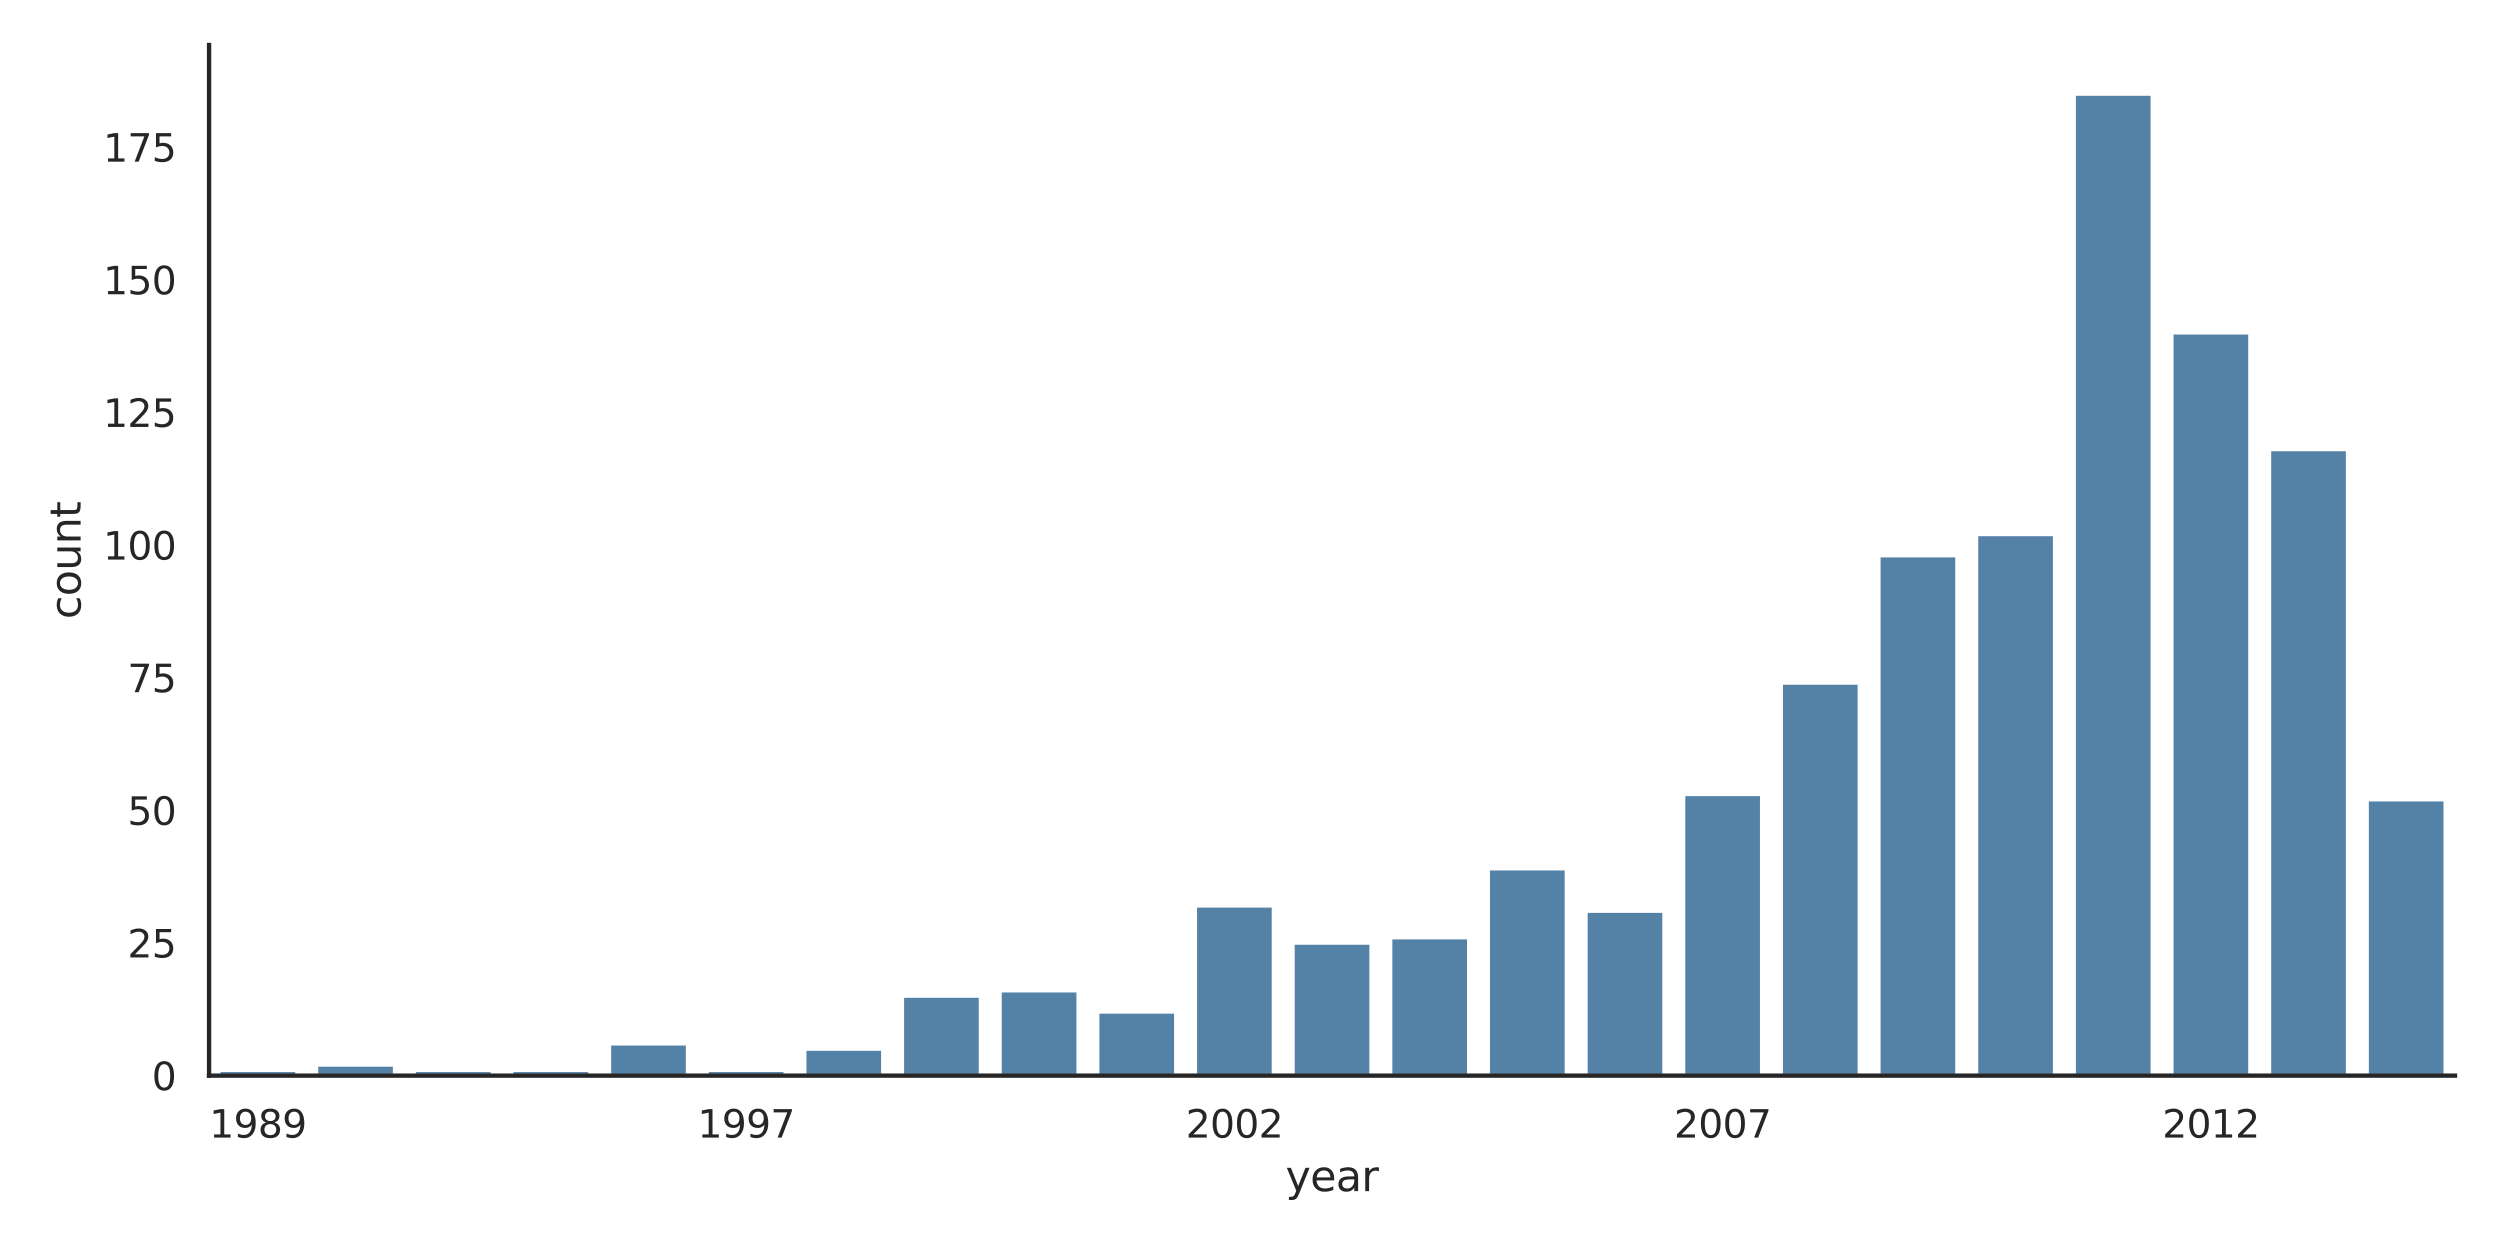 <?xml version="1.0" encoding="utf-8" standalone="no"?>
<!DOCTYPE svg PUBLIC "-//W3C//DTD SVG 1.1//EN"
  "http://www.w3.org/Graphics/SVG/1.1/DTD/svg11.dtd">
<svg xmlns:xlink="http://www.w3.org/1999/xlink" width="720pt" height="360pt" viewBox="0 0 720 360" xmlns="http://www.w3.org/2000/svg" version="1.1">
 <defs>
  <style type="text/css">*{stroke-linejoin: round; stroke-linecap: butt}</style>
 </defs>
 <g id="figure_1">
  <g id="patch_1">
   <path d="M 0 360 
L 720 360 
L 720 0 
L 0 0 
z
" style="fill: #ffffff"/>
  </g>
  <g id="axes_1">
   <g id="patch_2">
    <path d="M 60.21 309.78 
L 707.04 309.78 
L 707.04 12.96 
L 60.21 12.96 
z
" style="fill: #ffffff"/>
   </g>
   <g id="matplotlib.axis_1">
    <g id="xtick_1">
     <g id="text_1">
      <!-- 1989 -->
      <g style="fill: #262626" transform="translate(60.274 327.638) scale(0.11 -0.11)">
       <defs>
        <path id="DejaVuSans-31" d="M 794 531 
L 1825 531 
L 1825 4091 
L 703 3866 
L 703 4441 
L 1819 4666 
L 2450 4666 
L 2450 531 
L 3481 531 
L 3481 0 
L 794 0 
L 794 531 
z
" transform="scale(0.016)"/>
        <path id="DejaVuSans-39" d="M 703 97 
L 703 672 
Q 941 559 1184 500 
Q 1428 441 1663 441 
Q 2288 441 2617 861 
Q 2947 1281 2994 2138 
Q 2813 1869 2534 1725 
Q 2256 1581 1919 1581 
Q 1219 1581 811 2004 
Q 403 2428 403 3163 
Q 403 3881 828 4315 
Q 1253 4750 1959 4750 
Q 2769 4750 3195 4129 
Q 3622 3509 3622 2328 
Q 3622 1225 3098 567 
Q 2575 -91 1691 -91 
Q 1453 -91 1209 -44 
Q 966 3 703 97 
z
M 1959 2075 
Q 2384 2075 2632 2365 
Q 2881 2656 2881 3163 
Q 2881 3666 2632 3958 
Q 2384 4250 1959 4250 
Q 1534 4250 1286 3958 
Q 1038 3666 1038 3163 
Q 1038 2656 1286 2365 
Q 1534 2075 1959 2075 
z
" transform="scale(0.016)"/>
        <path id="DejaVuSans-38" d="M 2034 2216 
Q 1584 2216 1326 1975 
Q 1069 1734 1069 1313 
Q 1069 891 1326 650 
Q 1584 409 2034 409 
Q 2484 409 2743 651 
Q 3003 894 3003 1313 
Q 3003 1734 2745 1975 
Q 2488 2216 2034 2216 
z
M 1403 2484 
Q 997 2584 770 2862 
Q 544 3141 544 3541 
Q 544 4100 942 4425 
Q 1341 4750 2034 4750 
Q 2731 4750 3128 4425 
Q 3525 4100 3525 3541 
Q 3525 3141 3298 2862 
Q 3072 2584 2669 2484 
Q 3125 2378 3379 2068 
Q 3634 1759 3634 1313 
Q 3634 634 3220 271 
Q 2806 -91 2034 -91 
Q 1263 -91 848 271 
Q 434 634 434 1313 
Q 434 1759 690 2068 
Q 947 2378 1403 2484 
z
M 1172 3481 
Q 1172 3119 1398 2916 
Q 1625 2713 2034 2713 
Q 2441 2713 2670 2916 
Q 2900 3119 2900 3481 
Q 2900 3844 2670 4047 
Q 2441 4250 2034 4250 
Q 1625 4250 1398 4047 
Q 1172 3844 1172 3481 
z
" transform="scale(0.016)"/>
       </defs>
       <use xlink:href="#DejaVuSans-31"/>
       <use xlink:href="#DejaVuSans-39" x="63.623"/>
       <use xlink:href="#DejaVuSans-38" x="127.246"/>
       <use xlink:href="#DejaVuSans-39" x="190.869"/>
      </g>
     </g>
    </g>
    <g id="xtick_2">
     <g id="text_2">
      <!-- 1997 -->
      <g style="fill: #262626" transform="translate(200.889 327.638) scale(0.11 -0.11)">
       <defs>
        <path id="DejaVuSans-37" d="M 525 4666 
L 3525 4666 
L 3525 4397 
L 1831 0 
L 1172 0 
L 2766 4134 
L 525 4134 
L 525 4666 
z
" transform="scale(0.016)"/>
       </defs>
       <use xlink:href="#DejaVuSans-31"/>
       <use xlink:href="#DejaVuSans-39" x="63.623"/>
       <use xlink:href="#DejaVuSans-39" x="127.246"/>
       <use xlink:href="#DejaVuSans-37" x="190.869"/>
      </g>
     </g>
    </g>
    <g id="xtick_3">
     <g id="text_3">
      <!-- 2002 -->
      <g style="fill: #262626" transform="translate(341.504 327.638) scale(0.11 -0.11)">
       <defs>
        <path id="DejaVuSans-32" d="M 1228 531 
L 3431 531 
L 3431 0 
L 469 0 
L 469 531 
Q 828 903 1448 1529 
Q 2069 2156 2228 2338 
Q 2531 2678 2651 2914 
Q 2772 3150 2772 3378 
Q 2772 3750 2511 3984 
Q 2250 4219 1831 4219 
Q 1534 4219 1204 4116 
Q 875 4013 500 3803 
L 500 4441 
Q 881 4594 1212 4672 
Q 1544 4750 1819 4750 
Q 2544 4750 2975 4387 
Q 3406 4025 3406 3419 
Q 3406 3131 3298 2873 
Q 3191 2616 2906 2266 
Q 2828 2175 2409 1742 
Q 1991 1309 1228 531 
z
" transform="scale(0.016)"/>
        <path id="DejaVuSans-30" d="M 2034 4250 
Q 1547 4250 1301 3770 
Q 1056 3291 1056 2328 
Q 1056 1369 1301 889 
Q 1547 409 2034 409 
Q 2525 409 2770 889 
Q 3016 1369 3016 2328 
Q 3016 3291 2770 3770 
Q 2525 4250 2034 4250 
z
M 2034 4750 
Q 2819 4750 3233 4129 
Q 3647 3509 3647 2328 
Q 3647 1150 3233 529 
Q 2819 -91 2034 -91 
Q 1250 -91 836 529 
Q 422 1150 422 2328 
Q 422 3509 836 4129 
Q 1250 4750 2034 4750 
z
" transform="scale(0.016)"/>
       </defs>
       <use xlink:href="#DejaVuSans-32"/>
       <use xlink:href="#DejaVuSans-30" x="63.623"/>
       <use xlink:href="#DejaVuSans-30" x="127.246"/>
       <use xlink:href="#DejaVuSans-32" x="190.869"/>
      </g>
     </g>
    </g>
    <g id="xtick_4">
     <g id="text_4">
      <!-- 2007 -->
      <g style="fill: #262626" transform="translate(482.12 327.638) scale(0.11 -0.11)">
       <use xlink:href="#DejaVuSans-32"/>
       <use xlink:href="#DejaVuSans-30" x="63.623"/>
       <use xlink:href="#DejaVuSans-30" x="127.246"/>
       <use xlink:href="#DejaVuSans-37" x="190.869"/>
      </g>
     </g>
    </g>
    <g id="xtick_5">
     <g id="text_5">
      <!-- 2012 -->
      <g style="fill: #262626" transform="translate(622.735 327.638) scale(0.11 -0.11)">
       <use xlink:href="#DejaVuSans-32"/>
       <use xlink:href="#DejaVuSans-30" x="63.623"/>
       <use xlink:href="#DejaVuSans-31" x="127.246"/>
       <use xlink:href="#DejaVuSans-32" x="190.869"/>
      </g>
     </g>
    </g>
    <g id="text_6">
     <!-- year -->
     <g style="fill: #262626" transform="translate(370.238 343.044) scale(0.12 -0.12)">
      <defs>
       <path id="DejaVuSans-79" d="M 2059 -325 
Q 1816 -950 1584 -1140 
Q 1353 -1331 966 -1331 
L 506 -1331 
L 506 -850 
L 844 -850 
Q 1081 -850 1212 -737 
Q 1344 -625 1503 -206 
L 1606 56 
L 191 3500 
L 800 3500 
L 1894 763 
L 2988 3500 
L 3597 3500 
L 2059 -325 
z
" transform="scale(0.016)"/>
       <path id="DejaVuSans-65" d="M 3597 1894 
L 3597 1613 
L 953 1613 
Q 991 1019 1311 708 
Q 1631 397 2203 397 
Q 2534 397 2845 478 
Q 3156 559 3463 722 
L 3463 178 
Q 3153 47 2828 -22 
Q 2503 -91 2169 -91 
Q 1331 -91 842 396 
Q 353 884 353 1716 
Q 353 2575 817 3079 
Q 1281 3584 2069 3584 
Q 2775 3584 3186 3129 
Q 3597 2675 3597 1894 
z
M 3022 2063 
Q 3016 2534 2758 2815 
Q 2500 3097 2075 3097 
Q 1594 3097 1305 2825 
Q 1016 2553 972 2059 
L 3022 2063 
z
" transform="scale(0.016)"/>
       <path id="DejaVuSans-61" d="M 2194 1759 
Q 1497 1759 1228 1600 
Q 959 1441 959 1056 
Q 959 750 1161 570 
Q 1363 391 1709 391 
Q 2188 391 2477 730 
Q 2766 1069 2766 1631 
L 2766 1759 
L 2194 1759 
z
M 3341 1997 
L 3341 0 
L 2766 0 
L 2766 531 
Q 2569 213 2275 61 
Q 1981 -91 1556 -91 
Q 1019 -91 701 211 
Q 384 513 384 1019 
Q 384 1609 779 1909 
Q 1175 2209 1959 2209 
L 2766 2209 
L 2766 2266 
Q 2766 2663 2505 2880 
Q 2244 3097 1772 3097 
Q 1472 3097 1187 3025 
Q 903 2953 641 2809 
L 641 3341 
Q 956 3463 1253 3523 
Q 1550 3584 1831 3584 
Q 2591 3584 2966 3190 
Q 3341 2797 3341 1997 
z
" transform="scale(0.016)"/>
       <path id="DejaVuSans-72" d="M 2631 2963 
Q 2534 3019 2420 3045 
Q 2306 3072 2169 3072 
Q 1681 3072 1420 2755 
Q 1159 2438 1159 1844 
L 1159 0 
L 581 0 
L 581 3500 
L 1159 3500 
L 1159 2956 
Q 1341 3275 1631 3429 
Q 1922 3584 2338 3584 
Q 2397 3584 2469 3576 
Q 2541 3569 2628 3553 
L 2631 2963 
z
" transform="scale(0.016)"/>
      </defs>
      <use xlink:href="#DejaVuSans-79"/>
      <use xlink:href="#DejaVuSans-65" x="59.18"/>
      <use xlink:href="#DejaVuSans-61" x="120.703"/>
      <use xlink:href="#DejaVuSans-72" x="181.982"/>
     </g>
    </g>
   </g>
   <g id="matplotlib.axis_2">
    <g id="ytick_1">
     <g id="text_7">
      <!-- 0 -->
      <g style="fill: #262626" transform="translate(43.711 313.959) scale(0.11 -0.11)">
       <use xlink:href="#DejaVuSans-30"/>
      </g>
     </g>
    </g>
    <g id="ytick_2">
     <g id="text_8">
      <!-- 25 -->
      <g style="fill: #262626" transform="translate(36.712 275.758) scale(0.11 -0.11)">
       <defs>
        <path id="DejaVuSans-35" d="M 691 4666 
L 3169 4666 
L 3169 4134 
L 1269 4134 
L 1269 2991 
Q 1406 3038 1543 3061 
Q 1681 3084 1819 3084 
Q 2600 3084 3056 2656 
Q 3513 2228 3513 1497 
Q 3513 744 3044 326 
Q 2575 -91 1722 -91 
Q 1428 -91 1123 -41 
Q 819 9 494 109 
L 494 744 
Q 775 591 1075 516 
Q 1375 441 1709 441 
Q 2250 441 2565 725 
Q 2881 1009 2881 1497 
Q 2881 1984 2565 2268 
Q 2250 2553 1709 2553 
Q 1456 2553 1204 2497 
Q 953 2441 691 2322 
L 691 4666 
z
" transform="scale(0.016)"/>
       </defs>
       <use xlink:href="#DejaVuSans-32"/>
       <use xlink:href="#DejaVuSans-35" x="63.623"/>
      </g>
     </g>
    </g>
    <g id="ytick_3">
     <g id="text_9">
      <!-- 50 -->
      <g style="fill: #262626" transform="translate(36.712 237.558) scale(0.11 -0.11)">
       <use xlink:href="#DejaVuSans-35"/>
       <use xlink:href="#DejaVuSans-30" x="63.623"/>
      </g>
     </g>
    </g>
    <g id="ytick_4">
     <g id="text_10">
      <!-- 75 -->
      <g style="fill: #262626" transform="translate(36.712 199.357) scale(0.11 -0.11)">
       <use xlink:href="#DejaVuSans-37"/>
       <use xlink:href="#DejaVuSans-35" x="63.623"/>
      </g>
     </g>
    </g>
    <g id="ytick_5">
     <g id="text_11">
      <!-- 100 -->
      <g style="fill: #262626" transform="translate(29.714 161.156) scale(0.11 -0.11)">
       <use xlink:href="#DejaVuSans-31"/>
       <use xlink:href="#DejaVuSans-30" x="63.623"/>
       <use xlink:href="#DejaVuSans-30" x="127.246"/>
      </g>
     </g>
    </g>
    <g id="ytick_6">
     <g id="text_12">
      <!-- 125 -->
      <g style="fill: #262626" transform="translate(29.714 122.955) scale(0.11 -0.11)">
       <use xlink:href="#DejaVuSans-31"/>
       <use xlink:href="#DejaVuSans-32" x="63.623"/>
       <use xlink:href="#DejaVuSans-35" x="127.246"/>
      </g>
     </g>
    </g>
    <g id="ytick_7">
     <g id="text_13">
      <!-- 150 -->
      <g style="fill: #262626" transform="translate(29.714 84.755) scale(0.11 -0.11)">
       <use xlink:href="#DejaVuSans-31"/>
       <use xlink:href="#DejaVuSans-35" x="63.623"/>
       <use xlink:href="#DejaVuSans-30" x="127.246"/>
      </g>
     </g>
    </g>
    <g id="ytick_8">
     <g id="text_14">
      <!-- 175 -->
      <g style="fill: #262626" transform="translate(29.714 46.554) scale(0.11 -0.11)">
       <use xlink:href="#DejaVuSans-31"/>
       <use xlink:href="#DejaVuSans-37" x="63.623"/>
       <use xlink:href="#DejaVuSans-35" x="127.246"/>
      </g>
     </g>
    </g>
    <g id="text_15">
     <!-- count -->
     <g style="fill: #262626" transform="translate(23.218 178.298) rotate(-90) scale(0.12 -0.12)">
      <defs>
       <path id="DejaVuSans-63" d="M 3122 3366 
L 3122 2828 
Q 2878 2963 2633 3030 
Q 2388 3097 2138 3097 
Q 1578 3097 1268 2742 
Q 959 2388 959 1747 
Q 959 1106 1268 751 
Q 1578 397 2138 397 
Q 2388 397 2633 464 
Q 2878 531 3122 666 
L 3122 134 
Q 2881 22 2623 -34 
Q 2366 -91 2075 -91 
Q 1284 -91 818 406 
Q 353 903 353 1747 
Q 353 2603 823 3093 
Q 1294 3584 2113 3584 
Q 2378 3584 2631 3529 
Q 2884 3475 3122 3366 
z
" transform="scale(0.016)"/>
       <path id="DejaVuSans-6f" d="M 1959 3097 
Q 1497 3097 1228 2736 
Q 959 2375 959 1747 
Q 959 1119 1226 758 
Q 1494 397 1959 397 
Q 2419 397 2687 759 
Q 2956 1122 2956 1747 
Q 2956 2369 2687 2733 
Q 2419 3097 1959 3097 
z
M 1959 3584 
Q 2709 3584 3137 3096 
Q 3566 2609 3566 1747 
Q 3566 888 3137 398 
Q 2709 -91 1959 -91 
Q 1206 -91 779 398 
Q 353 888 353 1747 
Q 353 2609 779 3096 
Q 1206 3584 1959 3584 
z
" transform="scale(0.016)"/>
       <path id="DejaVuSans-75" d="M 544 1381 
L 544 3500 
L 1119 3500 
L 1119 1403 
Q 1119 906 1312 657 
Q 1506 409 1894 409 
Q 2359 409 2629 706 
Q 2900 1003 2900 1516 
L 2900 3500 
L 3475 3500 
L 3475 0 
L 2900 0 
L 2900 538 
Q 2691 219 2414 64 
Q 2138 -91 1772 -91 
Q 1169 -91 856 284 
Q 544 659 544 1381 
z
M 1991 3584 
L 1991 3584 
z
" transform="scale(0.016)"/>
       <path id="DejaVuSans-6e" d="M 3513 2113 
L 3513 0 
L 2938 0 
L 2938 2094 
Q 2938 2591 2744 2837 
Q 2550 3084 2163 3084 
Q 1697 3084 1428 2787 
Q 1159 2491 1159 1978 
L 1159 0 
L 581 0 
L 581 3500 
L 1159 3500 
L 1159 2956 
Q 1366 3272 1645 3428 
Q 1925 3584 2291 3584 
Q 2894 3584 3203 3211 
Q 3513 2838 3513 2113 
z
" transform="scale(0.016)"/>
       <path id="DejaVuSans-74" d="M 1172 4494 
L 1172 3500 
L 2356 3500 
L 2356 3053 
L 1172 3053 
L 1172 1153 
Q 1172 725 1289 603 
Q 1406 481 1766 481 
L 2356 481 
L 2356 0 
L 1766 0 
Q 1100 0 847 248 
Q 594 497 594 1153 
L 594 3053 
L 172 3053 
L 172 3500 
L 594 3500 
L 594 4494 
L 1172 4494 
z
" transform="scale(0.016)"/>
      </defs>
      <use xlink:href="#DejaVuSans-63"/>
      <use xlink:href="#DejaVuSans-6f" x="54.98"/>
      <use xlink:href="#DejaVuSans-75" x="116.162"/>
      <use xlink:href="#DejaVuSans-6e" x="179.541"/>
      <use xlink:href="#DejaVuSans-74" x="242.92"/>
     </g>
    </g>
   </g>
   <g id="patch_3">
    <path d="M 63.022 309.78 
L 85.521 309.78 
L 85.521 308.252 
L 63.022 308.252 
z
" clip-path="url(#pfa62e97ed3)" style="fill: #5481a6; stroke: #ffffff; stroke-linejoin: miter"/>
   </g>
   <g id="patch_4">
    <path d="M 91.145 309.78 
L 113.644 309.78 
L 113.644 306.724 
L 91.145 306.724 
z
" clip-path="url(#pfa62e97ed3)" style="fill: #5481a6; stroke: #ffffff; stroke-linejoin: miter"/>
   </g>
   <g id="patch_5">
    <path d="M 119.268 309.78 
L 141.767 309.78 
L 141.767 308.252 
L 119.268 308.252 
z
" clip-path="url(#pfa62e97ed3)" style="fill: #5481a6; stroke: #ffffff; stroke-linejoin: miter"/>
   </g>
   <g id="patch_6">
    <path d="M 147.391 309.78 
L 169.89 309.78 
L 169.89 308.252 
L 147.391 308.252 
z
" clip-path="url(#pfa62e97ed3)" style="fill: #5481a6; stroke: #ffffff; stroke-linejoin: miter"/>
   </g>
   <g id="patch_7">
    <path d="M 175.514 309.78 
L 198.013 309.78 
L 198.013 300.612 
L 175.514 300.612 
z
" clip-path="url(#pfa62e97ed3)" style="fill: #5481a6; stroke: #ffffff; stroke-linejoin: miter"/>
   </g>
   <g id="patch_8">
    <path d="M 203.638 309.78 
L 226.136 309.78 
L 226.136 308.252 
L 203.638 308.252 
z
" clip-path="url(#pfa62e97ed3)" style="fill: #5481a6; stroke: #ffffff; stroke-linejoin: miter"/>
   </g>
   <g id="patch_9">
    <path d="M 231.761 309.78 
L 254.259 309.78 
L 254.259 302.14 
L 231.761 302.14 
z
" clip-path="url(#pfa62e97ed3)" style="fill: #5481a6; stroke: #ffffff; stroke-linejoin: miter"/>
   </g>
   <g id="patch_10">
    <path d="M 259.884 309.78 
L 282.382 309.78 
L 282.382 286.86 
L 259.884 286.86 
z
" clip-path="url(#pfa62e97ed3)" style="fill: #5481a6; stroke: #ffffff; stroke-linejoin: miter"/>
   </g>
   <g id="patch_11">
    <path d="M 288.007 309.78 
L 310.505 309.78 
L 310.505 285.332 
L 288.007 285.332 
z
" clip-path="url(#pfa62e97ed3)" style="fill: #5481a6; stroke: #ffffff; stroke-linejoin: miter"/>
   </g>
   <g id="patch_12">
    <path d="M 316.13 309.78 
L 338.628 309.78 
L 338.628 291.444 
L 316.13 291.444 
z
" clip-path="url(#pfa62e97ed3)" style="fill: #5481a6; stroke: #ffffff; stroke-linejoin: miter"/>
   </g>
   <g id="patch_13">
    <path d="M 344.253 309.78 
L 366.751 309.78 
L 366.751 260.883 
L 344.253 260.883 
z
" clip-path="url(#pfa62e97ed3)" style="fill: #5481a6; stroke: #ffffff; stroke-linejoin: miter"/>
   </g>
   <g id="patch_14">
    <path d="M 372.376 309.78 
L 394.874 309.78 
L 394.874 271.579 
L 372.376 271.579 
z
" clip-path="url(#pfa62e97ed3)" style="fill: #5481a6; stroke: #ffffff; stroke-linejoin: miter"/>
   </g>
   <g id="patch_15">
    <path d="M 400.499 309.78 
L 422.997 309.78 
L 422.997 270.051 
L 400.499 270.051 
z
" clip-path="url(#pfa62e97ed3)" style="fill: #5481a6; stroke: #ffffff; stroke-linejoin: miter"/>
   </g>
   <g id="patch_16">
    <path d="M 428.622 309.78 
L 451.12 309.78 
L 451.12 250.187 
L 428.622 250.187 
z
" clip-path="url(#pfa62e97ed3)" style="fill: #5481a6; stroke: #ffffff; stroke-linejoin: miter"/>
   </g>
   <g id="patch_17">
    <path d="M 456.745 309.78 
L 479.243 309.78 
L 479.243 262.411 
L 456.745 262.411 
z
" clip-path="url(#pfa62e97ed3)" style="fill: #5481a6; stroke: #ffffff; stroke-linejoin: miter"/>
   </g>
   <g id="patch_18">
    <path d="M 484.868 309.78 
L 507.366 309.78 
L 507.366 228.794 
L 484.868 228.794 
z
" clip-path="url(#pfa62e97ed3)" style="fill: #5481a6; stroke: #ffffff; stroke-linejoin: miter"/>
   </g>
   <g id="patch_19">
    <path d="M 512.991 309.78 
L 535.489 309.78 
L 535.489 196.706 
L 512.991 196.706 
z
" clip-path="url(#pfa62e97ed3)" style="fill: #5481a6; stroke: #ffffff; stroke-linejoin: miter"/>
   </g>
   <g id="patch_20">
    <path d="M 541.114 309.78 
L 563.612 309.78 
L 563.612 160.033 
L 541.114 160.033 
z
" clip-path="url(#pfa62e97ed3)" style="fill: #5481a6; stroke: #ffffff; stroke-linejoin: miter"/>
   </g>
   <g id="patch_21">
    <path d="M 569.237 309.78 
L 591.736 309.78 
L 591.736 153.921 
L 569.237 153.921 
z
" clip-path="url(#pfa62e97ed3)" style="fill: #5481a6; stroke: #ffffff; stroke-linejoin: miter"/>
   </g>
   <g id="patch_22">
    <path d="M 597.36 309.78 
L 619.859 309.78 
L 619.859 27.094 
L 597.36 27.094 
z
" clip-path="url(#pfa62e97ed3)" style="fill: #5481a6; stroke: #ffffff; stroke-linejoin: miter"/>
   </g>
   <g id="patch_23">
    <path d="M 625.483 309.78 
L 647.982 309.78 
L 647.982 95.856 
L 625.483 95.856 
z
" clip-path="url(#pfa62e97ed3)" style="fill: #5481a6; stroke: #ffffff; stroke-linejoin: miter"/>
   </g>
   <g id="patch_24">
    <path d="M 653.606 309.78 
L 676.105 309.78 
L 676.105 129.472 
L 653.606 129.472 
z
" clip-path="url(#pfa62e97ed3)" style="fill: #5481a6; stroke: #ffffff; stroke-linejoin: miter"/>
   </g>
   <g id="patch_25">
    <path d="M 681.729 309.78 
L 704.228 309.78 
L 704.228 230.322 
L 681.729 230.322 
z
" clip-path="url(#pfa62e97ed3)" style="fill: #5481a6; stroke: #ffffff; stroke-linejoin: miter"/>
   </g>
   <g id="patch_26">
    <path d="M 60.21 309.78 
L 60.21 12.96 
" style="fill: none; stroke: #262626; stroke-width: 1.25; stroke-linejoin: miter; stroke-linecap: square"/>
   </g>
   <g id="patch_27">
    <path d="M 60.21 309.78 
L 707.04 309.78 
" style="fill: none; stroke: #262626; stroke-width: 1.25; stroke-linejoin: miter; stroke-linecap: square"/>
   </g>
  </g>
 </g>
 <defs>
  <clipPath id="pfa62e97ed3">
   <rect x="60.21" y="12.96" width="646.83" height="296.82"/>
  </clipPath>
 </defs>
</svg>
